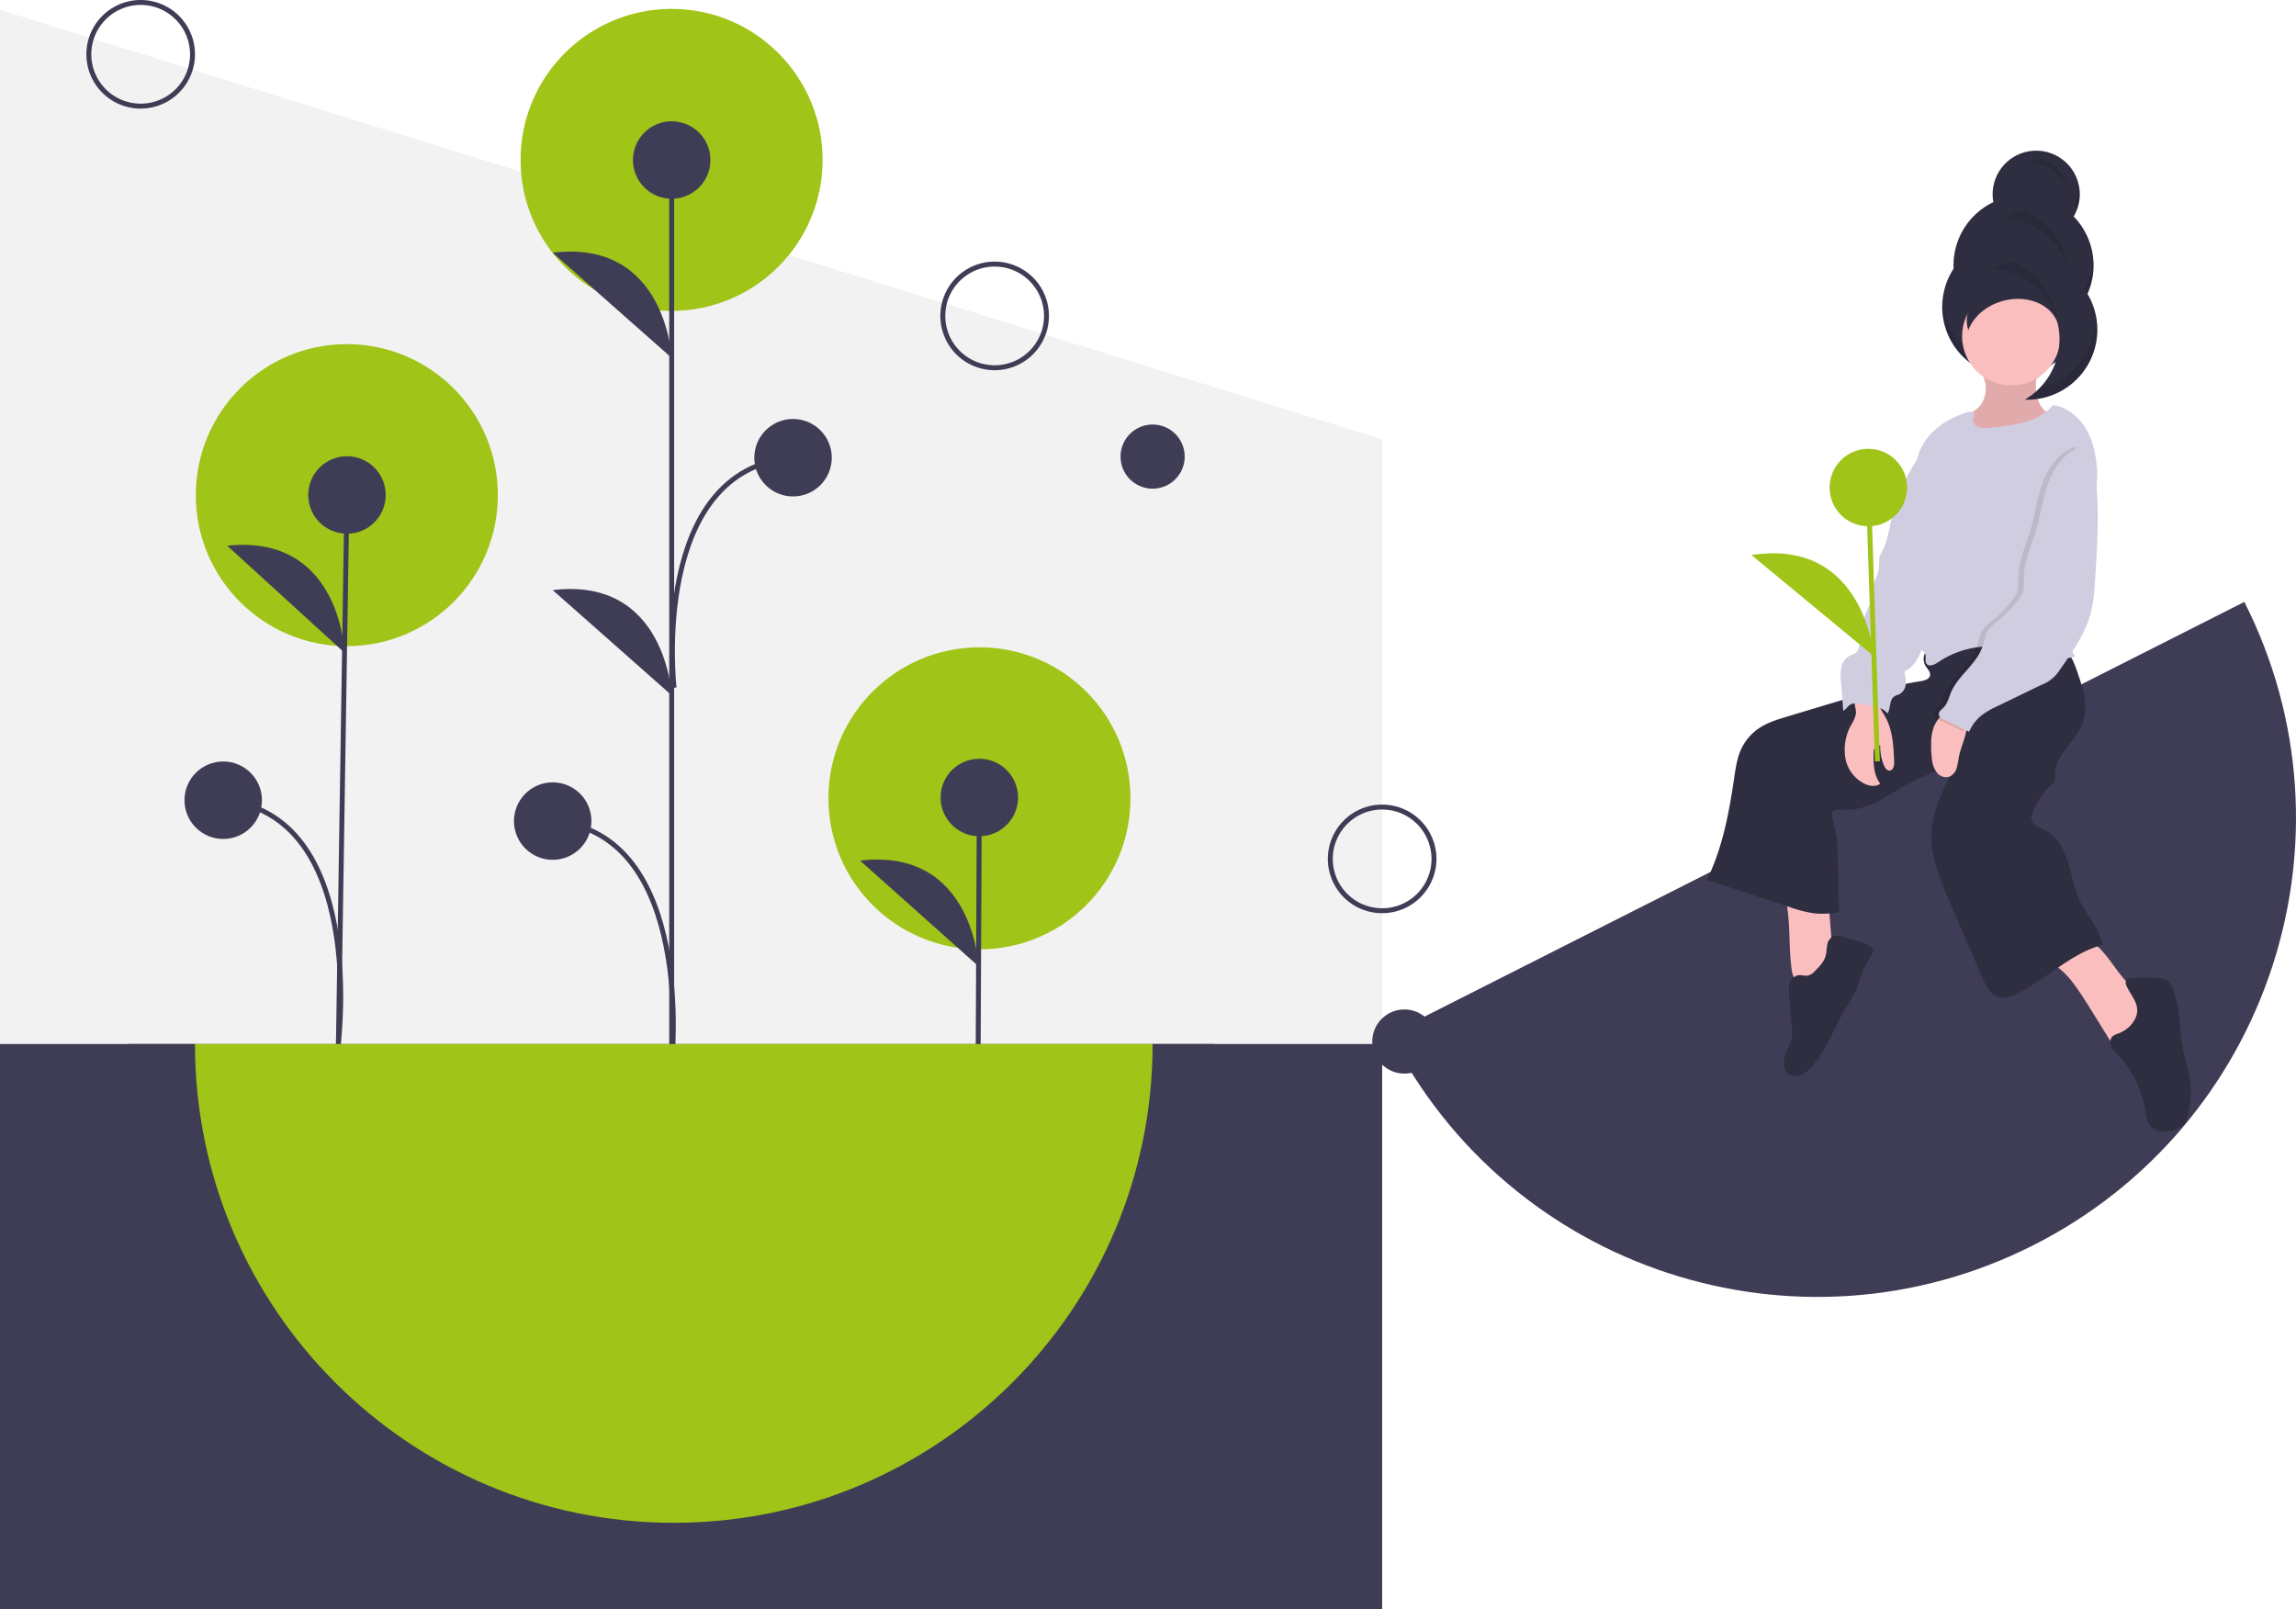 <svg id="effa29f7-1903-425a-b28d-f3a5dd58d661" data-name="Layer 1" xmlns="http://www.w3.org/2000/svg" xmlns:xlink="http://www.w3.org/1999/xlink" width="930.259" height="652" viewBox="0 0 930.259 652"><defs><linearGradient id="a876bd90-f878-4b77-89d3-57d6c6545783" x1="795.53" y1="278.269" x2="795.53" y2="266.11" gradientTransform="translate(168)" gradientUnits="userSpaceOnUse"><stop offset="0" stop-color="gray" stop-opacity="0.25"/><stop offset="0.535" stop-color="gray" stop-opacity="0.12"/><stop offset="1" stop-color="gray" stop-opacity="0.1"/></linearGradient></defs><title>flowers</title><polygon points="560 652 0 652 0 4 560 178 560 652" fill="#f2f2f2"/><rect x="52.129" y="423" width="440" height="205" fill="#3f3d56"/><circle cx="396.839" cy="323.463" r="61.186" fill="#a0c417"/><line x1="396.284" y1="434.114" x2="396.786" y2="323.126" fill="#3f3d56" stroke="#3f3d56" stroke-miterlimit="10" stroke-width="2"/><circle cx="396.786" cy="323.126" r="15.695" fill="#3f3d56"/><path d="M531.347,515.53s-2.024-48.234-48.014-42.837" transform="translate(-134.871 -124)" fill="#3f3d56"/><circle cx="140.524" cy="200.621" r="61.186" fill="#a0c417"/><line x1="137.059" y1="426.503" x2="140.58" y2="200.553" fill="#3f3d56" stroke="#3f3d56" stroke-miterlimit="10" stroke-width="2"/><circle cx="140.58" cy="200.553" r="15.695" fill="#3f3d56"/><path d="M274.455,388.465s-1.49-48.254-47.537-43.365" transform="translate(-134.871 -124)" fill="#3f3d56"/><path d="M271.997,546.189s11.534-92.568-46.686-97.96" transform="translate(-134.871 -124)" fill="none" stroke="#3f3d56" stroke-miterlimit="10" stroke-width="2"/><circle cx="90.44" cy="324.228" r="15.695" fill="#3f3d56"/><circle cx="272.103" cy="64.785" r="61.186" fill="#a0c417"/><line x1="272.141" y1="435.216" x2="272.141" y2="65.01" fill="#3f3d56" stroke="#3f3d56" stroke-miterlimit="10" stroke-width="2"/><circle cx="272.141" cy="64.835" r="15.695" fill="#3f3d56"/><circle cx="223.934" cy="332.68" r="15.695" fill="#3f3d56"/><path d="M407.012,269.007s-2.242-48.225-48.207-42.619" transform="translate(-134.871 -124)" fill="#3f3d56"/><path d="M407.012,405.719s-2.242-48.225-48.207-42.619" transform="translate(-134.871 -124)" fill="#3f3d56"/><path d="M407.012,554.902s10.09-93.737-48.207-98.221" transform="translate(-134.871 -124)" fill="none" stroke="#3f3d56" stroke-miterlimit="10" stroke-width="2"/><circle cx="321.311" cy="185.452" r="15.695" fill="#3f3d56"/><path d="M407.975,402.673S397.885,313.937,456.182,309.452" transform="translate(-134.871 -124)" fill="none" stroke="#3f3d56" stroke-miterlimit="10" stroke-width="2"/><path d="M537.871,274a22,22,0,1,1,22-22A22.025,22.025,0,0,1,537.871,274Zm0-42a20,20,0,1,0,20,20A20.023,20.023,0,0,0,537.871,232Z" transform="translate(-134.871 -124)" fill="#3f3d56"/><path d="M191.871,168a22,22,0,1,1,22-22A22.025,22.025,0,0,1,191.871,168Zm0-42a20,20,0,1,0,20,20A20.023,20.023,0,0,0,191.871,126Z" transform="translate(-134.871 -124)" fill="#3f3d56"/><path d="M694.871,494a22,22,0,1,1,22-22A22.025,22.025,0,0,1,694.871,494Zm0-42a20,20,0,1,0,20,20A20.023,20.023,0,0,0,694.871,452Z" transform="translate(-134.871 -124)" fill="#3f3d56"/><circle cx="467" cy="185" r="13" fill="#3f3d56"/><circle cx="569" cy="422" r="13" fill="#3f3d56"/><path d="M694.871,776V547h-93c0,107.143-86.857,194-194,194s-194-86.857-194-194h-79V776Z" transform="translate(-134.871 -124)" fill="#3f3d56"/><path d="M407.871,741c107.143,0,194-86.857,194-194h-388C213.871,654.143,300.727,741,407.871,741Z" transform="translate(-134.871 -124)" fill="#a0c417"/><path d="M958.654,628.557c95.608-48.361,133.908-165.072,85.547-260.679L697.974,543.01C746.336,638.617,863.046,676.918,958.654,628.557Z" transform="translate(-134.871 -124)" fill="#3f3d56"/><path d="M965.667,267.503c.644-.438,1.267-.905,1.873-1.393a28.717,28.717,0,0,1-5.971,10.2h0c-.626.69-1.294,1.335-1.981,1.959-.014-.158-.029-.316-.037-.474-.08-1.53.031-3.14.052-4.715A20.115,20.115,0,0,0,965.667,267.503Z" transform="translate(-134.871 -124)" fill="url(#a876bd90-f878-4b77-89d3-57d6c6545783)"/><path d="M975.049,211.711a17.649,17.649,0,1,0-32.535-5.802,28.337,28.337,0,0,0-16.12,26.96,28.373,28.373,0,1,0,52.146,15.485c0-.452-.013-.902-.034-1.349a28.369,28.369,0,0,0-3.457-35.294Z" transform="translate(-134.871 -124)" fill="#2f2e41"/><g opacity="0.1"><path d="M942.28,201.429c.079-.039.155-.083.234-.121-.057-.306-.095-.616-.136-.926-.009.065-.021.128-.028.193C942.316,200.861,942.3,201.144,942.28,201.429Z" transform="translate(-134.871 -124)"/><path d="M982.903,230.314a28.25,28.25,0,0,1-4.396,12.089c.021.447.034.896.034,1.349a28.37,28.37,0,0,1-56.649,2.287c-.062.764-.1,1.534-.1,2.314a28.374,28.374,0,1,0,56.749,0c0-.452-.013-.902-.034-1.349a28.287,28.287,0,0,0,4.5-17.815C982.975,229.564,982.948,229.938,982.903,230.314Z" transform="translate(-134.871 -124)"/><path d="M977.377,200.362a17.581,17.581,0,0,1-2.328,6.748c.496.51.965,1.044,1.421,1.588a17.655,17.655,0,0,0,.907-8.336Z" transform="translate(-134.871 -124)"/></g><path d="M860.708,516.135a12.942,12.942,0,0,0,1.289,4.642,5.134,5.134,0,0,0,3.762,2.754,7.591,7.591,0,0,0,4.15-1.203c2.526-1.319,5.148-2.853,6.467-5.379,1.277-2.446,1.093-5.365.877-8.116l-1.696-21.636c-4.086-.112-8.192-.111-12.275.112-4.044.22-4.754,1.173-4.191,5.121C860.21,500.287,859.665,508.27,860.708,516.135Z" transform="translate(-134.871 -124)" fill="#fbbebe"/><path d="M980.6,530.758l9.724,15.71a3.841,3.841,0,0,0,2.115,1.989,3.319,3.319,0,0,0,2.032-.353c3.243-1.417,5.725-4.109,8.107-6.726,1.616-1.776,3.286-3.65,3.893-5.973a7.611,7.611,0,0,0-1.943-7.16,23.559,23.559,0,0,0-3.666-2.62c-7.687-5.185-11.156-15.034-18.744-20.362a2.959,2.959,0,0,0-1.537-.661,3.179,3.179,0,0,0-1.579.53q-5.187,2.843-10.373,5.686c-4.492,2.457-3.068,2.746.343,5.393C973.996,520.109,977.135,525.56,980.6,530.758Z" transform="translate(-134.871 -124)" fill="#fbbebe"/><path d="M881.814,503.621c-1.424-.449-3.02-.853-4.363-.2a4.812,4.812,0,0,0-2.274,3.585c-.271,1.444-.238,2.942-.639,4.355-.676,2.383-2.492,4.245-4.242,5.998a6.185,6.185,0,0,1-2.663,1.854c-1.402.359-2.893-.298-4.319-.048a4.702,4.702,0,0,0-3.407,3.473,13.835,13.835,0,0,0-.166,5.095l1.104,12.059a18.274,18.274,0,0,1,.045,4.431c-.407,2.651-1.948,4.977-2.802,7.519s-.807,5.788,1.332,7.405a5.358,5.358,0,0,0,5.119.451A11.898,11.898,0,0,0,868.778,556.379c6.549-7.142,9.473-16.815,14.567-25.059a48.795,48.795,0,0,0,3.481-5.974c.699-1.602,1.143-3.3,1.709-4.954a49.459,49.459,0,0,1,2.805-6.435c.606-1.188,2.925-4.047,2.438-5.373C892.947,506.322,884.02,504.317,881.814,503.621Z" transform="translate(-134.871 -124)" fill="#2f2e41"/><path d="M999.905,536.883a12.466,12.466,0,0,1-6.89,5.905,6.219,6.219,0,0,0-2.342,1.212,3.625,3.625,0,0,0-.41,3.972,12.736,12.736,0,0,0,2.605,3.326,42.989,42.989,0,0,1,11.166,22.502c.348,2.131.576,4.396,1.851,6.138,2.491,3.403,7.793,3.181,11.538,1.241a7.46,7.46,0,0,0,2.886-2.34,9.38,9.38,0,0,0,1.167-3.559,49.064,49.064,0,0,0,1.115-9.444c-.073-5.995-2.325-11.727-3.4-17.625-1.527-8.371-.762-17.388-4.66-24.952a5.566,5.566,0,0,0-1.78-2.238,6.248,6.248,0,0,0-3.17-.711q-5.283-.216-10.573-.093c-.988.023-2.143.147-2.655.993-.523.865-.066,1.968.394,2.868C998.93,528.347,1002.466,531.761,999.905,536.883Z" transform="translate(-134.871 -124)" fill="#2f2e41"/><path d="M916.242,386.835a5.44,5.44,0,0,0-1.276,6.868c.781,1.294,2.182,2.498,1.875,3.978-.319,1.536-2.207,2.058-3.757,2.304-13.655,2.172-26.944,6.17-40.184,10.156l-13.888,4.181c-4.004,1.206-8.079,2.444-11.539,4.793a20.768,20.768,0,0,0-7.258,8.671c-1.588,3.56-2.133,7.481-2.7,11.338-2.086,14.192-4.749,28.524-11.081,41.394l33.683,11.045a49.485,49.485,0,0,0,10.092,2.54,37.612,37.612,0,0,0,9.83-.476c-.209-7.521-.336-15.269-.546-22.79a63.977,63.977,0,0,0-.462-7.107c-.505-3.604-1.623-7.111-1.972-10.733,1.554-1.282,3.812-.963,5.826-.904,4.595.134,9.081-1.463,13.167-3.569s7.886-4.729,11.95-6.878c6.771-3.58,14.471-5.989,19.639-11.641-2.633,10.034-8.852,18.777-10.055,29.08-1.216,10.41,3.021,20.597,7.169,30.222L938.006,520.06c1.463,3.395,3.411,7.212,7.019,8.022,2.248.505,4.566-.339,6.652-1.316,12.196-5.712,21.953-16.45,34.976-19.885-.97-6.449-6.066-11.78-8.952-17.628-2.434-4.932-3.229-10.486-4.85-15.742s-4.408-10.581-9.308-13.079c-2.327-1.186-5.461-2.218-5.678-4.821a5.453,5.453,0,0,1,.518-2.42,31.558,31.558,0,0,1,7.926-11.538,3.505,3.505,0,0,0,1.042-1.304,3.932,3.932,0,0,0,.077-1.552c-.246-4.187,1.996-8.104,4.498-11.471s5.391-6.572,6.801-10.522c2.425-6.792.018-14.256-2.379-21.058-.969-2.749-1.988-5.583-3.978-7.713-3.121-3.339-7.981-4.302-12.525-4.8C945.155,381.623,927.915,377.772,916.242,386.835Z" transform="translate(-134.871 -124)" fill="#2f2e41"/><g opacity="0.1"><path d="M914.713,388.866a2.819,2.819,0,0,0,2.128-1.921,2.054,2.054,0,0,0,.034-.573c-.211.153-.425.302-.633.463A5.042,5.042,0,0,0,914.713,388.866Z" transform="translate(-134.871 -124)"/></g><path d="M939.456,280.385c.175,3.355-.838,6.946-3.417,9.099-.828.691-1.788,1.214-2.584,1.941a6.983,6.983,0,0,0,1.021,10.608c2.678,1.634,6.084,1.193,9.175.657a53.601,53.601,0,0,0,12.043-3.142,19.987,19.987,0,0,0,9.492-7.774c-3.366-1.877-5.199-5.819-5.403-9.667-.205-3.854.852-8.226-1.589-11.216-2.35-2.879-6.773-2.858-10.355-1.87-1.798.496-3.539,1.182-5.34,1.667-.912.246-3.926.252-4.522.924C936.892,272.834,939.355,278.444,939.456,280.385Z" transform="translate(-134.871 -124)" fill="#fbbebe"/><path d="M939.456,280.385c.175,3.355-.838,6.946-3.417,9.099-.828.691-1.788,1.214-2.584,1.941a6.983,6.983,0,0,0,1.021,10.608c2.678,1.634,6.084,1.193,9.175.657a53.601,53.601,0,0,0,12.043-3.142,19.987,19.987,0,0,0,9.492-7.774c-3.366-1.877-5.199-5.819-5.403-9.667-.205-3.854.852-8.226-1.589-11.216-2.35-2.879-6.773-2.858-10.355-1.87-1.798.496-3.539,1.182-5.34,1.667-.912.246-3.926.252-4.522.924C936.892,272.834,939.355,278.444,939.456,280.385Z" transform="translate(-134.871 -124)" opacity="0.1"/><circle cx="814.912" cy="136.24" r="19.939" fill="#fbbebe"/><path d="M886.822,413.213a13.617,13.617,0,0,1-1.877,4.427,20.743,20.743,0,0,0-2.38,13.607,14.36,14.36,0,0,0,8.381,10.594c1.866.735,4.179.929,5.718-.358-2.664-3.465-2.805-8.196-2.646-12.564a4.166,4.166,0,0,1,.559-2.332,1.465,1.465,0,0,1,2.106-.374,18.965,18.965,0,0,0,1.557,8.006c.422.971,1.142,2.043,2.201,2.016,1.518-.04,1.928-2.096,1.871-3.614-.235-6.184-.538-12.625-3.519-18.048-1.091-1.985-2.546-3.849-2.961-6.076a3.607,3.607,0,0,0-.762-2.127,2.719,2.719,0,0,0-1.122-.523c-1.716-.485-5.779-1.995-7.196-.387C885.234,407.186,887.097,411.152,886.822,413.213Z" transform="translate(-134.871 -124)" fill="#fbbebe"/><path d="M916.433,307.275c-2.287-.257-4.092,1.836-5.345,3.766a72.847,72.847,0,0,0-9.923,23.527c-.966,4.27-1.573,8.705-3.6,12.585a12.196,12.196,0,0,0-1.172,2.561,25.271,25.271,0,0,0-.183,4.127c-.211,2.491-1.683,4.705-2.177,7.156-.295,1.461-.235,2.973-.497,4.44-.459,2.569-1.871,4.854-2.774,7.303-1.59,4.311-1.576,9.045-2.746,13.489a4.661,4.661,0,0,1-.924,2.005c-.793.871-2.061,1.084-3.099,1.643a6.715,6.715,0,0,0-3.113,4.596,19.895,19.895,0,0,0-.106,5.707l.917,11.794c.945-.396,1.561-1.465,2.349-2.12,1.442-1.199,3.559-.93,5.403-.595l2.687.487c2.749.498,5.738,1.133,7.501,3.3,1.401-2.191.6-5.42,2.754-6.878.7-.474,1.568-.635,2.306-1.047a5.146,5.146,0,0,0,2.347-4.138,15.2,15.2,0,0,0-.675-4.885c3.452-1.458,5.593-4.952,6.943-8.448a69.837,69.837,0,0,0,3.21-13.03c3.118-17.527,5.968-35.18,6.251-52.98a25.435,25.435,0,0,0-.971-8.83C920.815,309.997,919.392,307.608,916.433,307.275Z" transform="translate(-134.871 -124)" fill="#d0cde1"/><path d="M966.701,288.187a25.108,25.108,0,0,1-12.127,7.043,74.891,74.891,0,0,1-14.043,2.069,8.737,8.737,0,0,1-4.343-.375c-1.339-.607-2.356-2.192-1.811-3.557a3.794,3.794,0,0,0,.524-1.383c-.023-1.215-1.81-1.315-2.971-.956-7.676,2.374-15.036,7.075-18.579,14.286-2.001,4.073-2.661,8.654-3.296,13.148-1.669,11.82-3.333,23.896-1.096,35.622,1.193,6.252,3.487,12.347,3.63,18.71.08,3.566-.521,7.118-.493,10.685a5.37,5.37,0,0,0,.945,3.525c.552.641,1.385,1.046,1.77,1.799.644,1.26-.217,2.99.631,4.124,1.044,1.396,3.225.394,4.663-.591a37.107,37.107,0,0,1,24.672-6.211c10.45,1.121,20.834,6.691,30.969,3.908a14.929,14.929,0,0,1-1.345-2.412c-5.054-16.606-4.712-35.169,2.852-50.793,2.584-5.338,6.013-10.425,7.003-16.271a30.98,30.98,0,0,0,.094-8.254c-.533-5.308-1.797-10.66-4.681-15.147S972.009,288.712,966.701,288.187Z" transform="translate(-134.871 -124)" fill="#d0cde1"/><path d="M918.463,418.344a18.161,18.161,0,0,0-1.148,6.787,39.715,39.715,0,0,0,.33,6.626,10.553,10.553,0,0,0,1.937,5.205,4.764,4.764,0,0,0,4.978,1.77,5.222,5.222,0,0,0,3.003-3.339,30.519,30.519,0,0,0,.942-4.547c.874-4.526,3.251-8.774,3.292-13.383a3.764,3.764,0,0,0-.254-1.604c-.864-1.895-5.099-4.021-7.169-3.702C921.786,412.557,919.402,416.156,918.463,418.344Z" transform="translate(-134.871 -124)" fill="#fbbebe"/><path d="M976.002,305.02c-.395,3.964,3.441,6.952,4.957,10.636a17.906,17.906,0,0,1,1.046,5.351c1.065,12.676.238,25.426-.59,38.119a71.781,71.781,0,0,1-1.566,12.564c-2.14,8.674-7.405,16.193-12.565,23.488a15.117,15.117,0,0,1-7.693,6.345l-17.704,8.576a34.27,34.27,0,0,0-6.288,3.616,17.201,17.201,0,0,0-5.206,6.778c-3.435-1.755-7.001-3.331-10.435-5.086-.804-.411-1.703-.947-1.842-1.839-.186-1.197,1.065-2.042,1.926-2.894,1.611-1.594,2.108-3.956,2.98-6.047,2.849-6.833,10.015-11.206,12.6-18.143.993-2.666,1.297-5.679,3.058-7.913a19.622,19.622,0,0,1,3.378-2.981,57.46,57.46,0,0,0,7.488-7.666,12.997,12.997,0,0,0,2.449-3.586c.774-1.969.542-4.164.582-6.279.132-6.924,3.262-13.381,5.179-20.036,1.805-6.267,2.558-12.841,4.926-18.917S969.688,306.654,976.002,305.02Z" transform="translate(-134.871 -124)" opacity="0.1"/><path d="M978.302,305.02c-.395,3.964,3.441,6.952,4.957,10.636a17.906,17.906,0,0,1,1.046,5.351c1.065,12.676.238,25.426-.59,38.119a71.781,71.781,0,0,1-1.566,12.564c-2.14,8.674-7.405,16.193-12.565,23.488a15.117,15.117,0,0,1-7.693,6.345l-17.704,8.576a34.27,34.27,0,0,0-6.288,3.616,17.202,17.202,0,0,0-5.206,6.778c-3.435-1.755-7.001-3.331-10.435-5.086-.804-.411-1.703-.947-1.842-1.839-.186-1.197,1.065-2.042,1.926-2.894,1.611-1.594,2.108-3.956,2.98-6.047,2.849-6.833,10.015-11.206,12.6-18.143.993-2.666,1.297-5.679,3.058-7.913a19.623,19.623,0,0,1,3.378-2.981,57.459,57.459,0,0,0,7.488-7.666,12.998,12.998,0,0,0,2.449-3.586c.774-1.969.542-4.164.582-6.279.132-6.924,3.262-13.381,5.179-20.036,1.805-6.267,2.558-12.841,4.926-18.917S971.989,306.654,978.302,305.02Z" transform="translate(-134.871 -124)" fill="#d0cde1"/><path d="M959.67,229.416a28.245,28.245,0,0,0-17.704,3.665c.787.029,1.577.083,2.373.179a28.372,28.372,0,0,1,10.897,52.674,28.371,28.371,0,0,0,4.434-56.518Z" transform="translate(-134.871 -124)" fill="#2f2e41"/><path d="M968.399,245.19a12.969,12.969,0,0,1,.224,9.938,12.649,12.649,0,0,0-.465-1.21c-3.507-7.804-14.311-11.034-24.131-7.215-5.785,2.25-9.936,6.445-11.655,11.107-2.5-7.544,2.578-16.212,11.896-19.835C954.088,234.156,964.892,237.386,968.399,245.19Z" transform="translate(-134.871 -124)" fill="#2f2e41"/><g opacity="0.1"><path d="M968.454,254.509a28.405,28.405,0,0,0-18.961-24.478,28.351,28.351,0,0,0-7.526,3.051c.787.029,1.577.083,2.373.179A28.379,28.379,0,0,1,968.454,254.509Z" transform="translate(-134.871 -124)"/><path d="M973.055,233.804a28.405,28.405,0,0,0-18.961-24.478,28.351,28.351,0,0,0-7.526,3.051c.787.029,1.577.083,2.373.179A28.379,28.379,0,0,1,973.055,233.804Z" transform="translate(-134.871 -124)"/><path d="M973.172,202.877a17.143,17.143,0,0,0-11.443-14.773,17.111,17.111,0,0,0-4.542,1.841c.475.018.952.05,1.432.108A17.127,17.127,0,0,1,973.172,202.877Z" transform="translate(-134.871 -124)"/><path d="M983.784,250.665a28.395,28.395,0,0,1-21.98,29.977,28.55,28.55,0,0,1-6.568,5.293,28.369,28.369,0,0,0,28.548-35.27Z" transform="translate(-134.871 -124)"/></g><line x1="760.656" y1="308.469" x2="756.987" y2="197.541" fill="none" stroke="#a0c417" stroke-miterlimit="10" stroke-width="2"/><circle cx="756.987" cy="197.541" r="15.695" fill="#a0c417"/><path d="M894.119,389.908s-3.835-48.124-49.59-41.002" transform="translate(-134.871 -124)" fill="#a0c417"/></svg>